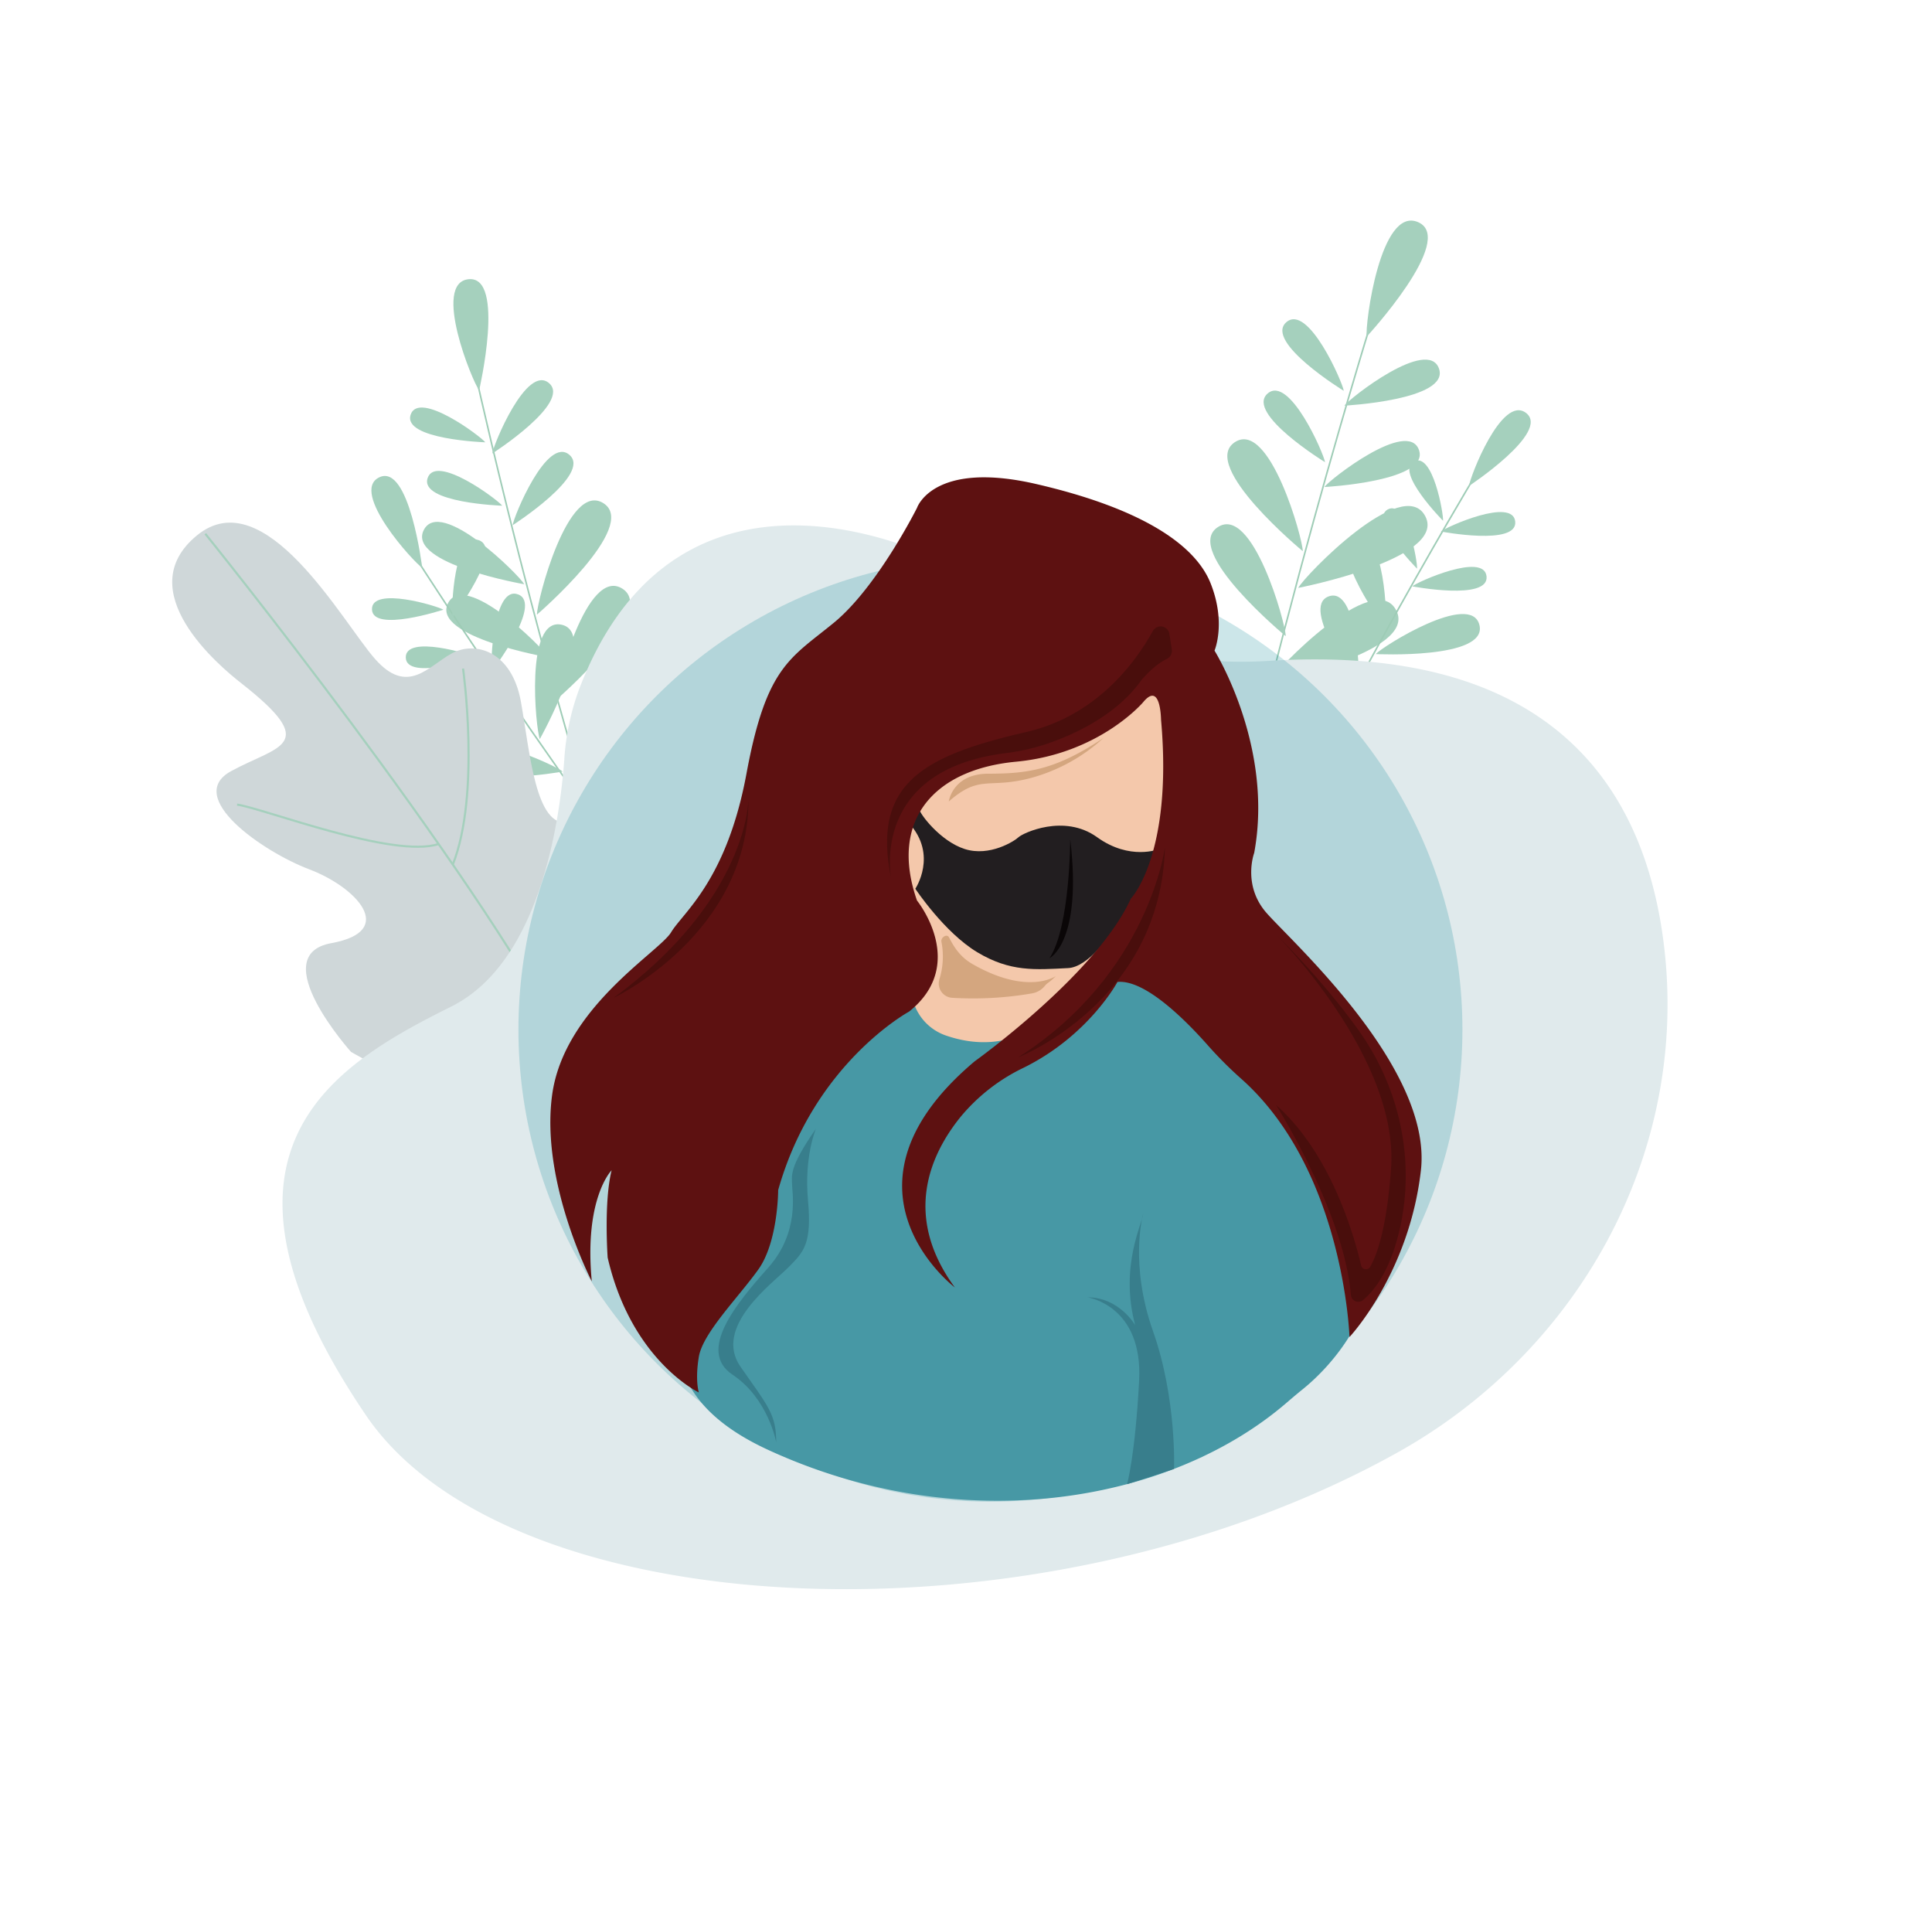 <svg xmlns="http://www.w3.org/2000/svg" viewBox="0 0 911 910"><defs><style>.cls-1,.cls-4{fill:none;stroke-miterlimit:10;}.cls-1{stroke:#9eccb6;stroke-linecap:round;stroke-width:0.75px;}.cls-2{fill:#a5d0bd;}.cls-3{fill:#cfd7d9;}.cls-4{stroke:#a5d0bd;}.cls-5{fill:#e0eaec;}.cls-6{fill:#018591;opacity:0.2;}.cls-7{fill:#f4c8ab;}.cls-8{fill:#221e20;}.cls-9{fill:#0a0607;}.cls-10{fill:#d4a67f;}.cls-11{fill:#4798a5;}.cls-12{fill:#387e8c;}.cls-13{fill:#5d1111;}.cls-14{fill:#490e0c;}</style></defs><title>uso_de_tapabocas</title><g id="_Que_es_" data-name="¿Que es?"><path class="cls-1" d="M224.83,179s40.2,181.3,84.24,294.11"/><path class="cls-2" d="M225.94,184c-3.06-3.78-22.38-50.72-4.93-52.37S225.94,184,225.94,184"/><path class="cls-2" d="M232.13,213.81c.44-4,16.21-42.32,26.79-33.15s-26.79,33.15-26.79,33.15"/><path class="cls-2" d="M241.74,247.61c.44-4,16.2-42.32,26.78-33.15s-26.78,33.15-26.78,33.15"/><path class="cls-2" d="M253.19,289.77c-.18-5.72,14.55-63.39,31.43-52.48s-31.43,52.48-31.43,52.48"/><path class="cls-2" d="M262.12,330.06c-.18-5.72,14.56-63.4,31.43-52.48s-31.43,52.48-31.43,52.48"/><path class="cls-2" d="M228.84,208.53c-2.11-2.8-31.35-24.67-35.21-13s35.21,13,35.21,13"/><path class="cls-2" d="M236.84,238.42c-2.12-2.8-31.36-24.68-35.21-13s35.21,13,35.21,13"/><path class="cls-2" d="M247.22,275.45c-2.44-4.4-39.62-41.34-47.45-25.47s47.45,25.47,47.45,25.47"/><path class="cls-2" d="M258.66,309.94c-2.45-4.4-39.63-41.35-47.45-25.48s47.45,25.48,47.45,25.48"/><path class="cls-1" d="M196.6,263.76S286.18,404.25,358,485.83"/><path class="cls-2" d="M199.09,267.66c-3.74-2.24-34.45-35.88-20.24-42.63s20.24,42.63,20.24,42.63"/><path class="cls-2" d="M213.46,290.88c-.85-3.48.66-40.66,12.4-36.18s-12.4,36.18-12.4,36.18"/><path class="cls-2" d="M231.94,316.42c-.85-3.48.66-40.66,12.4-36.17s-12.4,36.17-12.4,36.17"/><path class="cls-2" d="M254.53,348.44c-1.9-4.76-7.19-57.91,10.39-53.89s-10.39,53.89-10.39,53.89"/><path class="cls-2" d="M274.44,379.66c-1.91-4.76-7.19-57.91,10.38-53.89s-10.38,53.89-10.38,53.89"/><path class="cls-2" d="M209.06,287.44c-2.64-1.71-34-11.18-33.66-.12s33.66.12,33.66.12"/><path class="cls-2" d="M225,310.18c-2.64-1.71-34-11.18-33.66-.12s33.66.12,33.66.12"/><path class="cls-2" d="M245.11,338.21c-3.41-3-46.1-22.69-47.82-6.9s47.82,6.9,47.82,6.9"/><path class="cls-2" d="M265.34,363.77c-3.41-3-46.1-22.69-47.82-6.9s47.82,6.9,47.82,6.9"/><path class="cls-3" d="M113.63,322c-10-7.82-52.7-43.42-20.76-69.59s68.47,40.57,83.88,58.15,25.11,3.6,36.23-2.49,28.33-1.06,32.62,22.62,6.78,59.89,22.56,57,39.45-7.15,37.28,25.85-5.4,37.65-.74,40.88,7.52,19,4.29,23.67-29.81,82.83-143.46,17.85c0,0-40.86-45.57-9.3-51.29s11.49-26.53-10.38-34.79-59.15-34.11-36.91-46.29S151.62,351.74,113.63,322Z"/><path class="cls-4" d="M96.81,251.65S223,408.09,267,493.83"/><path class="cls-4" d="M218.35,315.2s8.33,59.29-4.84,92.4"/><path class="cls-4" d="M111.8,379.33c12.55,1.8,73.8,25.61,95,18.58"/><path class="cls-4" d="M286.09,396.65S279.22,449.17,259,472"/><path class="cls-1" d="M646.17,153.15s-61.73,199.5-81.55,334.23"/><path class="cls-2" d="M644.45,158.7c-.89-5.4,6.39-62,24.36-53.91s-24.36,53.91-24.36,53.91"/><path class="cls-2" d="M633.9,191.25c2.63-3.63,39.4-32.32,44.63-17.47s-44.63,17.47-44.63,17.47"/><path class="cls-2" d="M624.46,229.61c2.63-3.62,39.4-32.31,44.63-17.46s-44.63,17.46-44.63,17.46"/><path class="cls-2" d="M612.15,277.17c3-5.68,49.54-53.81,59.94-33.75s-59.94,33.75-59.94,33.75"/><path class="cls-2" d="M598.44,321.5c3-5.68,49.53-53.81,59.93-33.75s-59.93,33.75-59.93,33.75"/><path class="cls-2" d="M633.63,184.26c-.51-3.92-16.88-41.57-27.17-32.28s27.17,32.28,27.17,32.28"/><path class="cls-2" d="M624.79,217.9c-.51-3.91-16.88-41.57-27.17-32.28s27.17,32.28,27.17,32.28"/><path class="cls-2" d="M614.3,259.86c.07-5.66-15.67-62.46-32.16-51.31s32.16,51.31,32.16,51.31"/><path class="cls-2" d="M606.26,299.92c.07-5.66-15.67-62.46-32.16-51.31s32.16,51.31,32.16,51.31"/><path class="cls-1" d="M694.9,225.43S615.54,357.61,577.61,450.74"/><path class="cls-2" d="M692.7,229.1c.31-4,15.5-43.35,26.95-34.36S692.7,229.1,692.7,229.1"/><path class="cls-2" d="M679.41,250.58c2.52-2.13,33.94-16.23,35.07-4.66s-35.07,4.66-35.07,4.66"/><path class="cls-2" d="M665.89,276.43c2.52-2.13,33.94-16.23,35.07-4.66s-35.07,4.66-35.07,4.66"/><path class="cls-2" d="M648.69,308.37c3.16-3.55,45-29.87,48.92-13.65s-48.92,13.65-48.92,13.65"/><path class="cls-2" d="M631.05,337.74c3.16-3.54,45-29.86,48.92-13.65s-48.92,13.65-48.92,13.65"/><path class="cls-2" d="M680.44,245.52c.32-2.89-4.79-32.78-13.8-27.93s13.8,27.93,13.8,27.93"/><path class="cls-2" d="M668.18,268.09c.33-2.89-4.79-32.77-13.8-27.92s13.8,27.92,13.8,27.92"/><path class="cls-2" d="M653.28,296.34c1-4-.25-47.55-14-42.46s14,42.46,14,42.46"/><path class="cls-2" d="M640.46,323.65c1-4-.25-47.55-14-42.46s14,42.46,14,42.46"/><path class="cls-5" d="M273.08,324.92a116.84,116.84,0,0,0-7,33.13c-2.1,28.9-11.47,95.57-53.18,116.43-53.79,26.89-125.51,67.23-40.34,192.75C240.32,767.05,489.52,779,658.6,685c85.25-47.39,137-139.84,126.3-236.79C776.83,375,735,302.9,598.2,311.58a206.65,206.65,0,0,1-81.5-11.35,250.49,250.49,0,0,1-48.26-23C413.29,243.3,314,217.39,273.08,324.92Z"/><circle class="cls-6" cx="467.02" cy="485.4" r="222.56"/><path class="cls-7" d="M413.7,371.59A68.13,68.13,0,0,1,418.16,332c6.55-14.72,19.87-29.92,47-31.79,54.24-3.74,92.22-4.67,101,46.76C579.24,423.68,475,517.85,439,507.84c-33.67-9.35-1.87-35.53-7.48-50.5C427.13,445.73,417.7,394.11,413.7,371.59Z"/><path class="cls-8" d="M433.55,381.6c0,1.87,9.74,15,21.42,18.7s23.37-3.74,25.32-5.61,21.42-11.22,37,0,29.21,5.61,29.21,5.61-24.35,55.17-42.85,56.11c-15.56.79-27.26,1.87-42.84-7.48S431.6,419,431.6,419s10.71-15.89-2.92-30.86Z"/><path class="cls-9" d="M504.64,395.62s0,41.15-9.74,56.11C494.9,451.73,510.48,444.25,504.64,395.62Z"/><path class="cls-10" d="M520.33,347.93a82.78,82.78,0,0,1-33.67,18.7c-20.57,5.62-24.31-1.87-39.28,11.23,0,0,1.77-13.1,18.71-13.1C484.79,364.76,497.88,362.89,520.33,347.93Z"/><path class="cls-10" d="M443.91,444a36.16,36.16,0,0,1-1,17.85,6.74,6.74,0,0,0,6.1,8.57,163.33,163.33,0,0,0,37.58-2.08A9.86,9.86,0,0,0,492.5,465c1.79-2.16,1.64-1.11,5.38-4.85,0,0-13.09,9.35-39.27-5.61-6.71-3.84-9.36-9.35-11.16-12.67C446.47,440.07,443.5,442,443.91,444Z"/><path class="cls-11" d="M431.49,474.55s-43.95,13.81-67.14,72.21A101.71,101.71,0,0,1,346,576.6c-20.87,23.59-53.83,74.79,16.31,107,91.18,41.94,189.49,25.2,244.61-22.48,2.33-2,4.68-4,7.09-5.94,10.81-8.65,46.68-42,30.71-93.15C626,502.23,534.35,449.86,519.39,459.21c-13.76,8.6-33.84,42.5-73.33,29a24.35,24.35,0,0,1-14.57-13.67Z"/><path class="cls-12" d="M384.73,532.16s-5.61,13.09-3.74,33.66-1.87,24.31-9.35,31.8-35.54,28-22.45,46.75S366,666.82,366,679.91c0,0-3.74-20.58-20.58-31.8s1.87-33.66,16.84-50.49,11.22-35.54,11.22-39.28S371.64,550.86,384.73,532.16Z"/><path class="cls-12" d="M539,572.37c0,3.74-11.22,24.31-3.74,52.36,0,0-7.48-13.09-22.45-13.09,0,0,26.19,3.74,24.32,39.28s-5.69,48.81-5.69,48.81l22.16-7.18s1.3-33.22-9.93-65S539,572.37,539,572.37Z"/><path class="cls-13" d="M539,331.1s-20.58,24.31-59.85,28-59.85,28.06-46.76,65.46c0,0,24.32,29.93-3.74,52.37,0,0-44.89,24.32-61.72,84.16,0,0,0,24.32-9.35,37.41s-26.18,29.92-28.05,41.15,0,16.83,0,16.83-31.8-15-43-63.59c0,0-1.87-26.18,1.87-41.15,0,0-13.09,13.1-9.35,52.37,0,0-24.32-46.76-18.7-87.9s50.49-67.33,56.1-76.68,26.19-24.32,35.54-74.82,20.57-54.23,41.15-71.07,39.27-54.23,39.27-54.23,7.48-22.45,56.11-11.23,74.81,28.06,82.29,46.76,1.87,31.8,1.87,31.8,28.06,44.88,18.71,95.38c0,0-5.61,15,5.61,28.05S675.56,503.17,670,551.79s-33.67,78.56-33.67,78.56-2.53-78.54-50.94-121.66a185,185,0,0,1-15.6-15.58c-10.58-12-29.88-31.45-42.87-30.16,0,0-13.49,25.25-44.21,40.42A87.92,87.92,0,0,0,453,526.49c-14.39,17.76-27.49,46.76-2.76,80.48,0,0-61.72-46.76,9.35-106.61,0,0,57.48-41.15,73.63-76.68,0,0,19.89-20.57,14.27-84.16C547.44,339.52,547.44,320.81,539,331.1Z"/><path class="cls-14" d="M352.93,376.92s0,46.76-63.59,93.52C289.34,470.44,352.93,440.51,352.93,376.92Z"/><path class="cls-14" d="M549.31,399.36s-7.48,59.85-69.2,99.13C480.11,498.49,547.44,472.31,549.31,399.36Z"/><path class="cls-14" d="M551.41,298.9a4.19,4.19,0,0,0-7.83-1.37c-8.4,15.18-26.75,40-59.73,47.6-48.62,11.22-72.94,24.31-63.59,69.2,0,0-10.53-50.9,53.43-59.19a102.35,102.35,0,0,0,20.47-4.63c13.15-4.56,32.43-13.59,43.93-29.7,0,0,5.68-7.09,12.09-10.16a4.19,4.19,0,0,0,2.36-4.42Z"/><path class="cls-14" d="M601.68,440.51s58,58,54.24,110.35c-2,28.08-6.64,40.8-9.82,46.38a2.33,2.33,0,0,1-4.29-.66c-3.15-13.55-14.14-52.72-40.13-75.65,0,0,32.14,50.75,35.29,89.51a3.51,3.51,0,0,0,5.7,2.52c5.29-4.38,13.16-14.09,17.63-34.76,6.92-32-.5-65.51-19.51-92.21C631.71,473.25,619.11,457.94,601.68,440.51Z"/></g></svg>